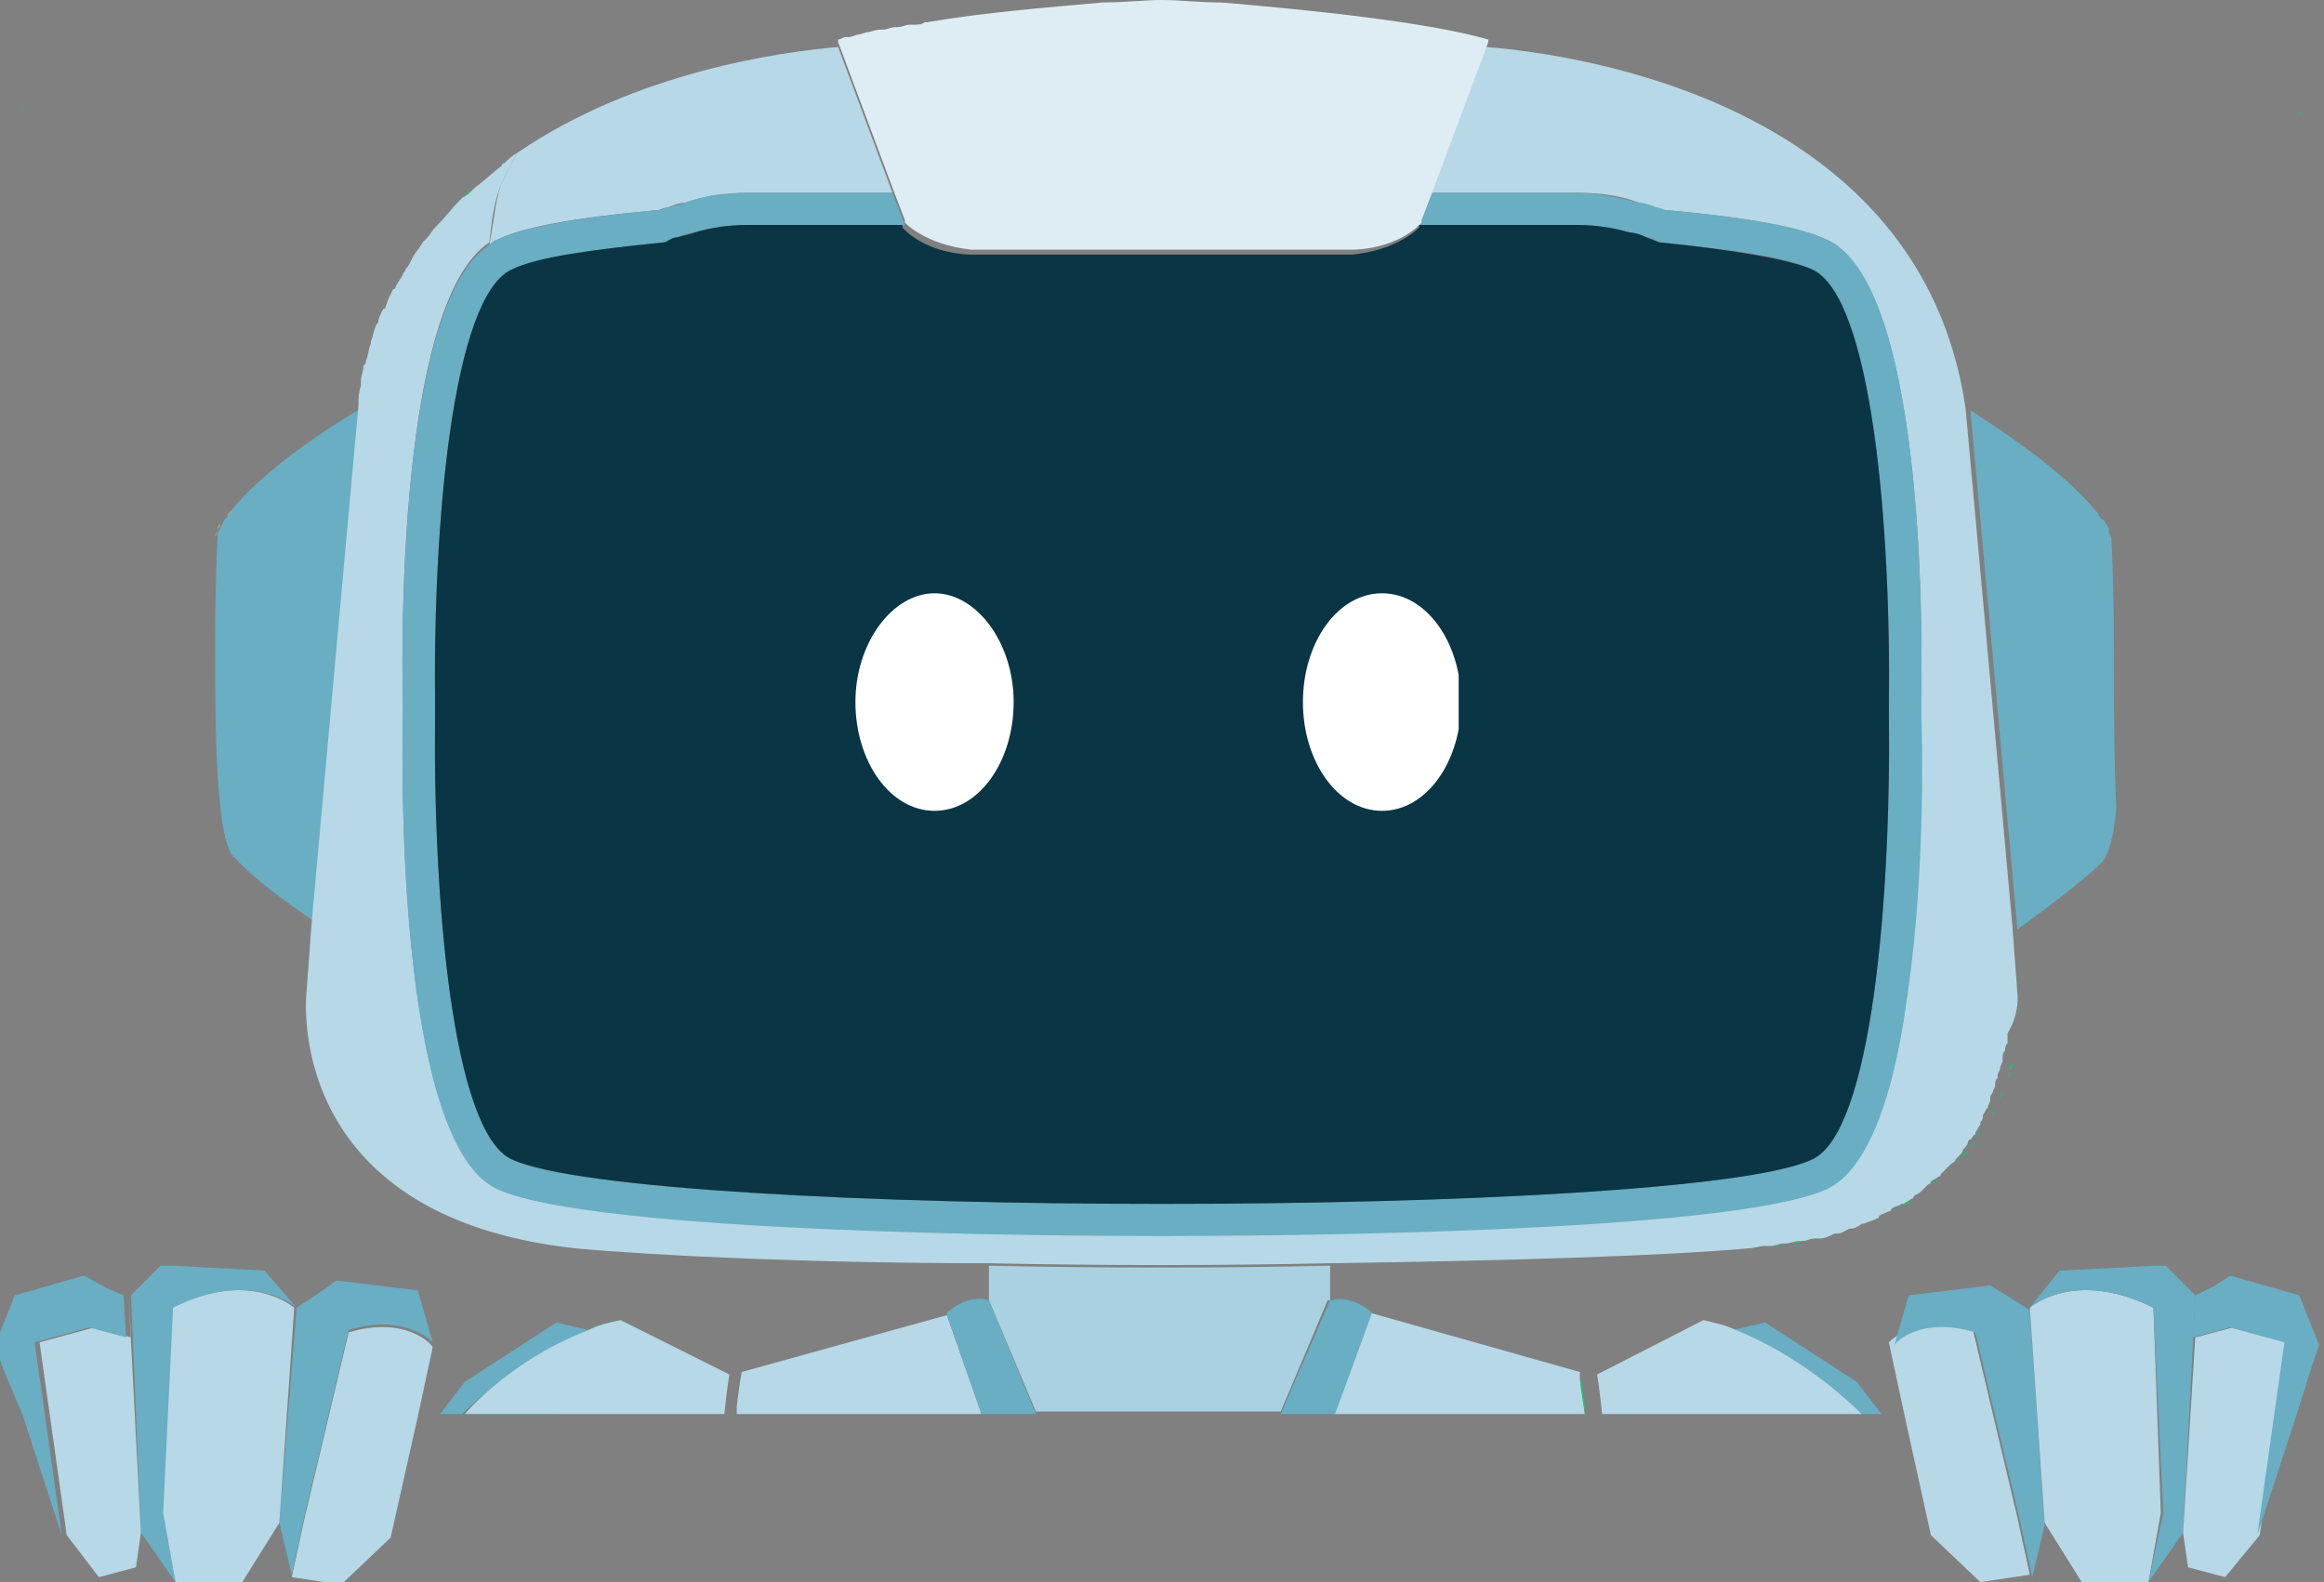 <?xml version="1.0" encoding="utf-8"?>
<!-- Generator: Adobe Illustrator 23.1.0, SVG Export Plug-In . SVG Version: 6.00 Build 0)  -->
<svg version="1.1" id="레이어_1" xmlns="http://www.w3.org/2000/svg" xmlns:xlink="http://www.w3.org/1999/xlink" x="0px"
	 y="0px" viewBox="0 0 94 64" style="enable-background:new 0 0 94 64;" xml:space="preserve">
<rect x="0" y="0" width="94" height="64" fill="#808080" stroke="none"/>
<style type="text/css">
	.st0{clip-path:url(#SVGID_2_);}
	.st1{fill:#AAD1E2;}
	.st2{fill:#B7D8E6;}
	.st3{fill:#09CB74;}
	.st4{fill:#69AEC3;}
	.st5{fill:#08AD60;}
	.st6{fill:#D1BF73;}
	.st7{fill:#DEEDF3;}
	.st8{fill:#0A3545;}
	.st9{clip-path:url(#SVGID_4_);}
	.st10{fill:#FFFFFF;}
</style>
<g>
	<defs>
		<rect id="SVGID_1_" y="0" width="94" height="64"/>
	</defs>
	<clipPath id="SVGID_2_">
		<use xlink:href="#SVGID_1_"  style="overflow:visible;"/>
	</clipPath>
	<g class="st0">
		<path class="st1" d="M40,51.2l0,1.4l1.9,4.5h9.9l1.9-4.5c0,0,0,0,0.1,0v-1.4C49.3,51.3,44.5,51.3,40,51.2L40,51.2z"/>
		<path class="st2" d="M39.7,57.2l-1.4-4L30,55.5c0,0-0.1,0.5-0.2,1.4c0,0.1,0,0.2,0,0.3H39.7z"/>
		<path class="st3" d="M63.9,55.6C63.9,55.6,63.9,55.7,63.9,55.6C63.9,55.7,63.9,55.6,63.9,55.6z"/>
		<path class="st3" d="M63.9,55.5C63.9,55.5,63.9,55.5,63.9,55.5C63.9,55.5,63.9,55.5,63.9,55.5z"/>
		<path class="st3" d="M63.9,55.6C63.9,55.6,63.9,55.6,63.9,55.6C63.9,55.6,63.9,55.6,63.9,55.6z"/>
		<path class="st3" d="M64.1,57.2c0-0.1,0-0.3,0-0.4c-0.1-0.5-0.1-0.9-0.2-1.1C63.9,56,64,56.5,64.1,57.2z"/>
		<path class="st2" d="M53.9,57.2h10.2c-0.1-0.7-0.2-1.2-0.2-1.5c0,0,0-0.1,0-0.1c0,0,0,0,0,0c0,0,0,0,0-0.1c0,0,0,0,0,0
			c0,0,0,0,0,0c0,0,0,0,0,0c0,0,0,0,0,0l-8.5-2.4L53.9,57.2L53.9,57.2z"/>
		<path class="st4" d="M51.8,57.2h2.2l1.5-4.1v0c-0.7-0.6-1.4-0.6-1.6-0.5c-0.1,0-0.1,0-0.1,0L51.8,57.2z"/>
		<path class="st4" d="M39.7,57.2h2.2L40,52.6c0,0-0.8-0.3-1.7,0.5l0,0.1L39.7,57.2L39.7,57.2z"/>
		<path class="st4" d="M23.8,53.8l-1.3-0.3l-3.7,2.4l-1,1.3h0.9C19.4,56.5,21.3,54.8,23.8,53.8L23.8,53.8z"/>
		<path class="st5" d="M18.8,57.2h3.6l3.5-3.4l-0.8-0.4c-0.5,0.1-0.9,0.2-1.3,0.4C21.3,54.8,19.4,56.5,18.8,57.2L18.8,57.2z"/>
		<path class="st4" d="M75.2,57.2h0.9l-1-1.3l-3.7-2.4l-1.3,0.3C72.7,54.8,74.6,56.5,75.2,57.2L75.2,57.2z"/>
		<path class="st2" d="M25.9,53.8l-0.8-0.4c-0.5,0.1-0.9,0.2-1.3,0.4c-2.6,1-4.4,2.7-5,3.4h10.5c0.1-1,0.2-1.6,0.2-1.6L25.9,53.8
			L25.9,53.8z"/>
		<path class="st2" d="M70.2,53.8c-0.4-0.2-0.9-0.3-1.3-0.4l-4.3,2.2c0,0,0.1,0.6,0.2,1.6h10.5C74.6,56.5,72.7,54.8,70.2,53.8
			L70.2,53.8z"/>
		<path class="st3" d="M0.6,4.2C0.6,4.2,0.6,4.2,0.6,4.2C0.6,4.2,0.6,4.2,0.6,4.2z"/>
		<path class="st3" d="M0.9,4.4c0,0,0.1,0.1,0.1,0.1C1,4.5,0.9,4.5,0.9,4.4z"/>
		<path class="st3" d="M0.7,4.2C0.7,4.3,0.7,4.3,0.7,4.2C0.7,4.3,0.7,4.3,0.7,4.2z"/>
		<path class="st3" d="M0.8,4.3c0,0,0.1,0.1,0.1,0.1C0.8,4.4,0.8,4.3,0.8,4.3z"/>
		<path class="st6" d="M9,21.2C9,21.1,9.1,21,9.1,20.9C9.1,21,9,21.1,9,21.2z"/>
		<path class="st6" d="M8.8,21.4c0-0.1,0.1-0.2,0.1-0.2C8.9,21.3,8.8,21.4,8.8,21.4z"/>
		<path class="st6" d="M9.2,20.9c0.1-0.1,0.1-0.2,0.2-0.3C9.3,20.7,9.2,20.8,9.2,20.9z"/>
		<path class="st6" d="M8.8,21.5C8.7,21.5,8.7,21.5,8.8,21.5c-0.1,0.2-0.1,0.2-0.1,0.3C8.7,21.7,8.7,21.6,8.8,21.5z"/>
		<path class="st4" d="M9.4,20.6C9.4,20.6,9.4,20.6,9.4,20.6c-0.1,0.1-0.1,0.2-0.2,0.3c0,0,0,0,0,0C9.1,21,9,21.1,9,21.2
			c0,0,0,0,0,0c-0.1,0.1-0.1,0.2-0.1,0.2c0,0,0,0,0,0c-0.1,0.1-0.1,0.2-0.1,0.3c0,0-0.1,1.9-0.1,4.2c0,2.2,0,4.8,0.2,6.6
			c0.1,1.1,0.3,2,0.6,2.2c0.7,0.8,2.2,1.9,3.4,2.7l1.1-12.2l0.8-8.8C13.1,17.4,10.7,19,9.4,20.6L9.4,20.6z"/>
		<path class="st3" d="M93.3,4.3C93.3,4.3,93.3,4.3,93.3,4.3C93.3,4.3,93.3,4.3,93.3,4.3z"/>
		<path class="st3" d="M92.9,4.7c0-0.1,0.1-0.1,0.1-0.1C93,4.6,92.9,4.7,92.9,4.7z"/>
		<path class="st3" d="M93.4,4.2C93.4,4.2,93.4,4.2,93.4,4.2C93.4,4.2,93.4,4.2,93.4,4.2z"/>
		<path class="st3" d="M93,4.6c0,0,0.1-0.1,0.1-0.1C93.1,4.5,93,4.5,93,4.6z"/>
		<path class="st6" d="M85.1,21.2c0,0.1,0.1,0.1,0.1,0.2C85.2,21.4,85.1,21.3,85.1,21.2z"/>
		<path class="st6" d="M84.6,20.6c0.1,0.1,0.1,0.2,0.2,0.3C84.8,20.8,84.7,20.7,84.6,20.6z"/>
		<path class="st6" d="M85.4,21.8c0-0.1-0.1-0.1-0.1-0.2c0,0,0-0.1-0.1-0.1C85.3,21.6,85.3,21.7,85.4,21.8z"/>
		<path class="st4" d="M85.5,26c0-2.3-0.1-4.2-0.1-4.2c0-0.1-0.1-0.2-0.1-0.3c0,0,0,0,0-0.1c0-0.1-0.1-0.1-0.1-0.2c0,0,0,0,0,0
			c-0.1-0.1-0.1-0.2-0.2-0.2c0,0,0,0,0,0c-0.1-0.1-0.1-0.2-0.2-0.3c0,0,0,0,0,0c-1.3-1.6-3.7-3.2-5.1-4.1l0.8,8.8l1.1,12.2
			c1.1-0.8,2.7-2,3.4-2.7c0.3-0.3,0.5-1.1,0.6-2.2C85.5,30.7,85.5,28.2,85.5,26L85.5,26z"/>
		<path class="st3" d="M14.5,16.6c0-0.3,0.1-0.5,0.1-0.8C14.6,16,14.5,16.3,14.5,16.6z"/>
		<path class="st3" d="M15.4,13.1c0.1-0.2,0.1-0.4,0.2-0.5C15.5,12.7,15.5,12.9,15.4,13.1z"/>
		<path class="st3" d="M16.4,11c0.1-0.2,0.2-0.4,0.3-0.5C16.7,10.6,16.5,10.8,16.4,11z"/>
		<path class="st3" d="M14.9,14.7c0.1-0.3,0.1-0.5,0.2-0.7C15,14.2,14.9,14.5,14.9,14.7z"/>
		<path class="st3" d="M17.3,9.7c0.1-0.2,0.2-0.3,0.4-0.5C17.5,9.4,17.4,9.5,17.3,9.7z"/>
		<path class="st3" d="M15.7,12.4c0.1-0.2,0.2-0.4,0.3-0.7C15.9,12,15.8,12.2,15.7,12.4z"/>
		<path class="st3" d="M14.7,15.5c0-0.2,0.1-0.4,0.1-0.6C14.8,15.1,14.7,15.3,14.7,15.5z"/>
		<path class="st3" d="M75.3,49.5c-0.1,0.1-0.3,0.1-0.4,0.2C75,49.6,75.2,49.6,75.3,49.5z"/>
		<path class="st3" d="M79.6,46.5c-0.1,0.1-0.2,0.2-0.2,0.3C79.5,46.7,79.6,46.6,79.6,46.5z"/>
		<path class="st3" d="M81.4,42.7c0,0.1,0,0.2-0.1,0.3C81.4,42.9,81.4,42.8,81.4,42.7z"/>
		<path class="st3" d="M80.7,44.9c0,0.1-0.1,0.2-0.1,0.3C80.6,45,80.6,45,80.7,44.9z"/>
		<path class="st3" d="M81.4,43c0,0.1,0,0.2-0.1,0.3C81.3,43.1,81.3,43.1,81.4,43z"/>
		<path class="st2" d="M19.8,9.9c0.1-0.1,0.2-0.1,0.3-0.2c1-0.5,3.1-0.9,6.5-1.2c0.1,0,0.2-0.1,0.4-0.1c0.2-0.1,0.5-0.2,0.7-0.2
			c0.8-0.2,1.7-0.4,2.5-0.4h5.9l-2.2-5.9c-2.3,0.2-8.2,1-13,4.3c-0.2,0.4-0.4,0.8-0.6,1.2C20.1,7.8,20,8.7,19.8,9.9L19.8,9.9z"/>
		<path class="st3" d="M81,44.2c0,0.1-0.1,0.2-0.1,0.3C80.9,44.4,80.9,44.3,81,44.2z"/>
		<path class="st3" d="M81.3,43.3c0,0.1,0,0.2-0.1,0.3C81.2,43.5,81.3,43.4,81.3,43.3z"/>
		<path class="st3" d="M81.1,43.9c0,0.1-0.1,0.2-0.1,0.2C81,44.1,81.1,44,81.1,43.9z"/>
		<path class="st3" d="M75.8,49.3c-0.2,0.1-0.3,0.1-0.5,0.2C75.5,49.4,75.7,49.4,75.8,49.3z"/>
		<path class="st3" d="M79.9,46.2c-0.1,0.1-0.1,0.2-0.2,0.2C79.8,46.3,79.8,46.2,79.9,46.2z"/>
		<path class="st3" d="M80.1,45.8c-0.1,0.1-0.1,0.2-0.2,0.3C80,46,80.1,45.9,80.1,45.8z"/>
		<path class="st3" d="M81.5,42.4c0,0.1,0,0.1,0,0.2C81.5,42.6,81.5,42.5,81.5,42.4z"/>
		<path class="st3" d="M74.7,49.7c-0.2,0.1-0.3,0.1-0.5,0.2C74.4,49.8,74.6,49.8,74.7,49.7z"/>
		<path class="st3" d="M18.7,8c0.1-0.1,0.3-0.3,0.4-0.4C19,7.8,18.9,7.9,18.7,8z"/>
		<path class="st3" d="M72.9,50.2c-0.2,0-0.4,0.1-0.6,0.1C72.4,50.3,72.7,50.3,72.9,50.2z"/>
		<path class="st3" d="M72.1,50.4c-0.2,0-0.4,0.1-0.5,0.1C71.8,50.4,71.9,50.4,72.1,50.4z"/>
		<path class="st3" d="M81.2,43.6c0,0.1-0.1,0.2-0.1,0.3C81.1,43.8,81.2,43.7,81.2,43.6z"/>
		<path class="st3" d="M78.4,47.7c-0.1,0.1-0.2,0.1-0.3,0.2C78.3,47.9,78.3,47.8,78.4,47.7z"/>
		<path class="st3" d="M79.1,47.1c-0.1,0.1-0.1,0.1-0.2,0.2C78.9,47.3,79,47.2,79.1,47.1z"/>
		<path class="st3" d="M79.4,46.8c-0.1,0.1-0.2,0.2-0.2,0.3C79.2,46.9,79.3,46.9,79.4,46.8z"/>
		<path class="st3" d="M76.9,48.8c-0.1,0.1-0.3,0.1-0.4,0.2C76.6,49,76.7,48.9,76.9,48.8z"/>
		<path class="st3" d="M77.3,48.6c-0.1,0.1-0.2,0.1-0.3,0.2C77,48.7,77.1,48.6,77.3,48.6z"/>
		<path class="st2" d="M81.6,40.2l-0.2-2.7l-1.1-12.2l-0.8-8.8v0C77.7,4.2,63.9,2.2,60.1,1.9l-2.2,5.9h5.9c0.9,0,1.7,0.1,2.5,0.4
			c0.2,0.1,0.4,0.1,0.7,0.2c0.1,0,0.2,0.1,0.4,0.1c3.3,0.3,5.4,0.7,6.5,1.2c3.8,1.8,3.9,14.9,3.8,18.9c0,2.3,0,7.4-0.6,11.9
			c-0.5,3.6-1.5,6.7-3.2,7.5C70,49.8,51,49.9,47.2,49.9h-0.4C43,49.9,24,49.8,20.1,48c-3.8-1.8-3.9-15.3-3.8-19.4
			c-0.1-3.9,0-16.5,3.5-18.8c0.1-1.2,0.3-2,0.5-2.4c0.2-0.4,0.4-0.8,0.6-1.2c0,0,0,0,0,0c-0.2,0.1-0.4,0.3-0.5,0.4
			c0,0-0.1,0-0.1,0.1c-0.4,0.3-0.7,0.6-1.1,0.9c0,0,0,0-0.1,0.1C19,7.8,18.9,7.9,18.7,8c0,0-0.1,0.1-0.1,0.1c-0.3,0.3-0.6,0.7-0.9,1
			c0,0-0.1,0.1-0.1,0.1c-0.1,0.1-0.2,0.3-0.4,0.5c0,0-0.1,0.1-0.1,0.1c-0.1,0.2-0.3,0.4-0.4,0.6c0,0,0,0,0,0
			c-0.1,0.2-0.2,0.4-0.3,0.5c0,0.1-0.1,0.1-0.1,0.2c-0.1,0.2-0.2,0.3-0.3,0.5c0,0,0,0.1-0.1,0.1c-0.1,0.2-0.2,0.4-0.3,0.7
			c0,0,0,0.1-0.1,0.1c-0.1,0.2-0.2,0.4-0.2,0.5c0,0.1-0.1,0.1-0.1,0.2c-0.1,0.2-0.1,0.4-0.2,0.6c0,0,0,0.1,0,0.1
			c-0.1,0.2-0.1,0.5-0.2,0.7c0,0.1,0,0.1-0.1,0.2c0,0.2-0.1,0.4-0.1,0.6c0,0.1,0,0.1,0,0.2c-0.1,0.3-0.1,0.5-0.1,0.8v0l-0.8,8.8
			l-1.1,12.2l-0.2,2.7c0,0-1.1,9.1,10.9,10.4c3.3,0.3,9.6,0.6,16.7,0.6c4.5,0.1,9.3,0.1,13.8,0c7.2-0.1,13.6-0.3,16.9-0.6
			c0.2,0,0.5-0.1,0.7-0.1c0.1,0,0.1,0,0.2,0c0.2,0,0.4-0.1,0.5-0.1c0,0,0.1,0,0.1,0c0.2,0,0.4-0.1,0.6-0.1c0,0,0.1,0,0.1,0
			c0.2,0,0.3-0.1,0.5-0.1c0.1,0,0.1,0,0.2,0c0.2,0,0.4-0.1,0.6-0.2c0,0,0,0,0.1,0c0.2,0,0.3-0.1,0.5-0.2c0,0,0.1,0,0.1,0
			c0.1,0,0.3-0.1,0.4-0.2c0,0,0.1,0,0.1,0c0.2-0.1,0.3-0.1,0.5-0.2c0,0,0.1,0,0.1-0.1c0.1-0.1,0.2-0.1,0.4-0.2c0,0,0.1,0,0.1-0.1
			c0.1-0.1,0.3-0.1,0.4-0.2c0,0,0,0,0.1,0c0.1-0.1,0.2-0.1,0.3-0.2c0,0,0.1,0,0.1-0.1c0.1-0.1,0.2-0.1,0.3-0.2c0,0,0,0,0,0
			c0.1-0.1,0.2-0.2,0.3-0.3c0,0,0.1,0,0.1-0.1c0.1-0.1,0.2-0.1,0.3-0.2c0,0,0.1,0,0.1-0.1c0.1-0.1,0.2-0.2,0.3-0.3c0,0,0,0,0.1-0.1
			c0.1-0.1,0.2-0.1,0.2-0.2c0,0,0.1-0.1,0.1-0.1c0.1-0.1,0.2-0.2,0.2-0.3c0,0,0,0,0,0c0.1-0.1,0.2-0.2,0.2-0.3c0,0,0-0.1,0.1-0.1
			c0.1-0.1,0.1-0.2,0.2-0.2c0,0,0,0,0-0.1c0.1-0.1,0.1-0.2,0.2-0.3c0,0,0,0,0-0.1c0.1-0.1,0.1-0.2,0.1-0.2c0,0,0-0.1,0-0.1
			c0.1-0.1,0.1-0.2,0.2-0.3c0,0,0,0,0,0c0-0.1,0.1-0.2,0.1-0.3c0,0,0-0.1,0-0.1c0-0.1,0.1-0.2,0.1-0.2c0,0,0,0,0,0
			c0-0.1,0.1-0.2,0.1-0.3c0,0,0,0,0-0.1c0-0.1,0.1-0.2,0.1-0.2c0,0,0,0,0-0.1c0-0.1,0.1-0.2,0.1-0.3c0,0,0,0,0,0
			c0-0.1,0.1-0.2,0.1-0.3c0,0,0,0,0-0.1c0-0.1,0-0.2,0.1-0.3c0,0,0,0,0,0c0-0.1,0-0.2,0.1-0.3c0,0,0,0,0,0c0-0.1,0-0.1,0-0.2
			c0,0,0,0,0,0c0-0.1,0-0.2,0-0.2v0C81.7,41,81.6,40.2,81.6,40.2L81.6,40.2z"/>
		<path class="st4" d="M77.7,28.6c0.1-4,0-17.2-3.8-18.9c-1-0.5-3.1-0.9-6.5-1.2c-0.1,0-0.2-0.1-0.4-0.1c-0.2-0.1-0.5-0.2-0.7-0.2
			c-0.8-0.2-1.7-0.4-2.5-0.4h-5.9l-0.5,1.3h6.4c0.7,0,1.4,0.1,2.1,0.3c0.2,0.1,0.4,0.1,0.7,0.2c0.2,0,0.3,0.1,0.5,0.2
			c3,0.3,5.2,0.6,6.2,1.1c2.4,1.1,3.2,10.3,3.1,17.8c0.1,7.7-0.7,17.1-3.1,18.2c-2.6,1.2-14.5,1.8-26.3,1.8
			c-11.9,0-23.8-0.6-26.3-1.8c-2.4-1.1-3.2-10.5-3.1-18.2c-0.1-7.5,0.7-16.7,3.1-17.8c0.9-0.4,3.2-0.8,6.2-1.1
			c0.2-0.1,0.3-0.1,0.5-0.2c0.2-0.1,0.5-0.2,0.7-0.2c0.7-0.2,1.4-0.3,2.1-0.3h6.4l-0.5-1.3h-5.9c-0.9,0-1.7,0.1-2.5,0.4
			c-0.2,0.1-0.4,0.1-0.7,0.2c-0.1,0-0.2,0.1-0.4,0.1c-3.3,0.3-5.4,0.7-6.5,1.2c-0.1,0-0.2,0.1-0.3,0.2c-3.5,2.3-3.6,14.8-3.5,18.8
			c-0.1,4.1,0,17.6,3.8,19.4c3.9,1.8,22.9,1.9,26.7,1.9h0.4c3.8,0,22.8-0.1,26.7-1.9c1.7-0.8,2.7-3.9,3.2-7.5
			C77.8,36.1,77.8,30.9,77.7,28.6L77.7,28.6z"/>
		<path class="st6" d="M34.6,1.6c0.1,0,0.3-0.1,0.4-0.1C34.9,1.5,34.8,1.5,34.6,1.6z"/>
		<path class="st7" d="M49.4,0.1C48.5,0.1,47.7,0,47,0c-0.7,0-1.5,0.1-2.4,0.1c-2.2,0.2-4.8,0.4-7.1,0.8c0,0,0,0-0.1,0
			C37.3,1,37.1,1,36.9,1c0,0-0.1,0-0.1,0c-0.2,0-0.3,0.1-0.5,0.1c0,0-0.1,0-0.1,0c-0.2,0-0.3,0.1-0.5,0.1c0,0-0.1,0-0.1,0
			c-0.2,0-0.4,0.1-0.5,0.1c0,0,0,0,0,0c-0.1,0-0.3,0.1-0.4,0.1c0,0,0,0,0,0c-0.1,0-0.2,0.1-0.4,0.1c0,0,0,0-0.1,0
			c-0.1,0-0.2,0.1-0.3,0.1l0,0.1l2.2,5.9l0.5,1.3l0,0.1c0,0,0.8,0.9,2.7,1.1h15.5c1.9-0.1,2.7-1.1,2.7-1.1l0-0.1l0.5-1.3l2.2-5.9
			l0-0.1C57.8,0.9,53,0.4,49.4,0.1L49.4,0.1z"/>
		<path class="st2" d="M14.1,53.9l-1.8,7.6l-0.5,2.3l2,0.3l2-1.9l1.1-4.9l0.6-2.8C17.5,54.4,16.4,53.2,14.1,53.9L14.1,53.9z"/>
		<path class="st4" d="M11.3,61.6l0.5,2.1l0.5-2.3l1.8-7.6c2.3-0.7,3.4,0.5,3.4,0.5l-0.6-2.1l-3.3-0.4l-0.4,0.3l-1.2,0.8L11.3,61.6z
			"/>
		<path class="st2" d="M11.9,52.9c0,0-1.8-1.6-5,0l-0.4,8.3L7.1,64h2.7l1.5-2.4L11.9,52.9L11.9,52.9z"/>
		<path class="st4" d="M5.7,62l1.4,2l-0.5-2.8l0.4-8.3c3.2-1.6,5,0,5,0l-1.3-1.5L7,51.2l-0.5,0l-0.2,0.2l-1,1L5.7,62L5.7,62z"/>
		<path class="st2" d="M5.2,52.4l0.1,1.7l-1.5-0.4l-2.2,0.6l1.1,7.8L4,63.8l1.5-0.4L5.7,62L5.2,52.4z"/>
		<path class="st4" d="M0.9,57.2l1.6,4.9l0,0l-1.1-7.8l2.2-0.6l1.5,0.4l-0.1-1.7l-0.7-0.3l-0.9-0.5l-2.8,0.8l-0.8,2l0.3,0.9
			L0.9,57.2z"/>
		<path class="st2" d="M78.1,62.1l2,1.9l2-0.3l-0.5-2.3l-1.8-7.6c-2.3-0.7-3.4,0.5-3.4,0.5l0.6,2.8L78.1,62.1z"/>
		<path class="st4" d="M79.9,53.9l1.8,7.6l0.5,2.3l0.5-2.1l-0.6-8.7l-1.1-0.7l-0.5-0.3l-3.3,0.4l-0.6,2.1
			C76.5,54.4,77.6,53.2,79.9,53.9L79.9,53.9z"/>
		<path class="st2" d="M87.1,52.9c-3.2-1.6-5,0-5,0l0.6,8.7l1.5,2.4h2.7l0.5-2.8L87.1,52.9z"/>
		<path class="st4" d="M82.1,52.9c0,0,1.8-1.6,5,0l0.4,8.3L86.9,64l1.4-2l0.5-9.6l-1.1-1.1l-0.1-0.1l-0.4,0l-3.9,0.2L82.1,52.9
			L82.1,52.9z"/>
		<path class="st2" d="M92.5,54.3l-2.2-0.6l-1.5,0.4l0.1-1.7L88.3,62l0.2,1.4l1.5,0.4l1.4-1.7L92.5,54.3z"/>
		<path class="st4" d="M88.7,54.1l1.5-0.4l2.2,0.6l-1.1,7.8l0,0l1.6-4.9l0.6-1.9l0.3-0.9l-0.8-2l-2.8-0.8L89.6,52l-0.8,0.4
			L88.7,54.1z"/>
		<path class="st8" d="M30.2,9.1c-0.7,0-1.4,0.1-2.1,0.3c-0.2,0.1-0.4,0.1-0.7,0.2c-0.2,0-0.3,0.1-0.5,0.2c-3,0.3-5.2,0.6-6.2,1.1
			c-2.4,1.1-3.2,10.3-3.1,17.8c-0.1,7.7,0.7,17.1,3.1,18.2c2.6,1.2,14.5,1.8,26.3,1.8c11.9,0,23.8-0.6,26.3-1.8
			c2.4-1.1,3.2-10.5,3.1-18.2c0.1-7.5-0.7-16.7-3.1-17.8c-0.9-0.4-3.2-0.8-6.2-1.1c-0.2-0.1-0.3-0.1-0.5-0.2
			c-0.2-0.1-0.5-0.2-0.7-0.2c-0.7-0.2-1.4-0.3-2.1-0.3h-6.4l0,0.1c0,0-0.8,0.9-2.7,1.1H39.2c-1.9-0.1-2.7-1.1-2.7-1.1l0-0.1H30.2
			L30.2,9.1z"/>
	</g>
</g>
<g>
	<defs>
		<rect id="SVGID_3_" x="34" y="24" width="25" height="9"/>
	</defs>
	<clipPath id="SVGID_4_">
		<use xlink:href="#SVGID_3_"  style="overflow:visible;"/>
	</clipPath>
	<g class="st9">
		<path class="st10" d="M37.8,32.8c1.8,0,3.2-2,3.2-4.4S39.5,24,37.8,24s-3.2,2-3.2,4.4S36,32.8,37.8,32.8z"/>
		<path class="st10" d="M55.9,32.8c1.8,0,3.2-2,3.2-4.4S57.7,24,55.9,24s-3.2,2-3.2,4.4S54.1,32.8,55.9,32.8z"/>
	</g>
</g>
</svg>
